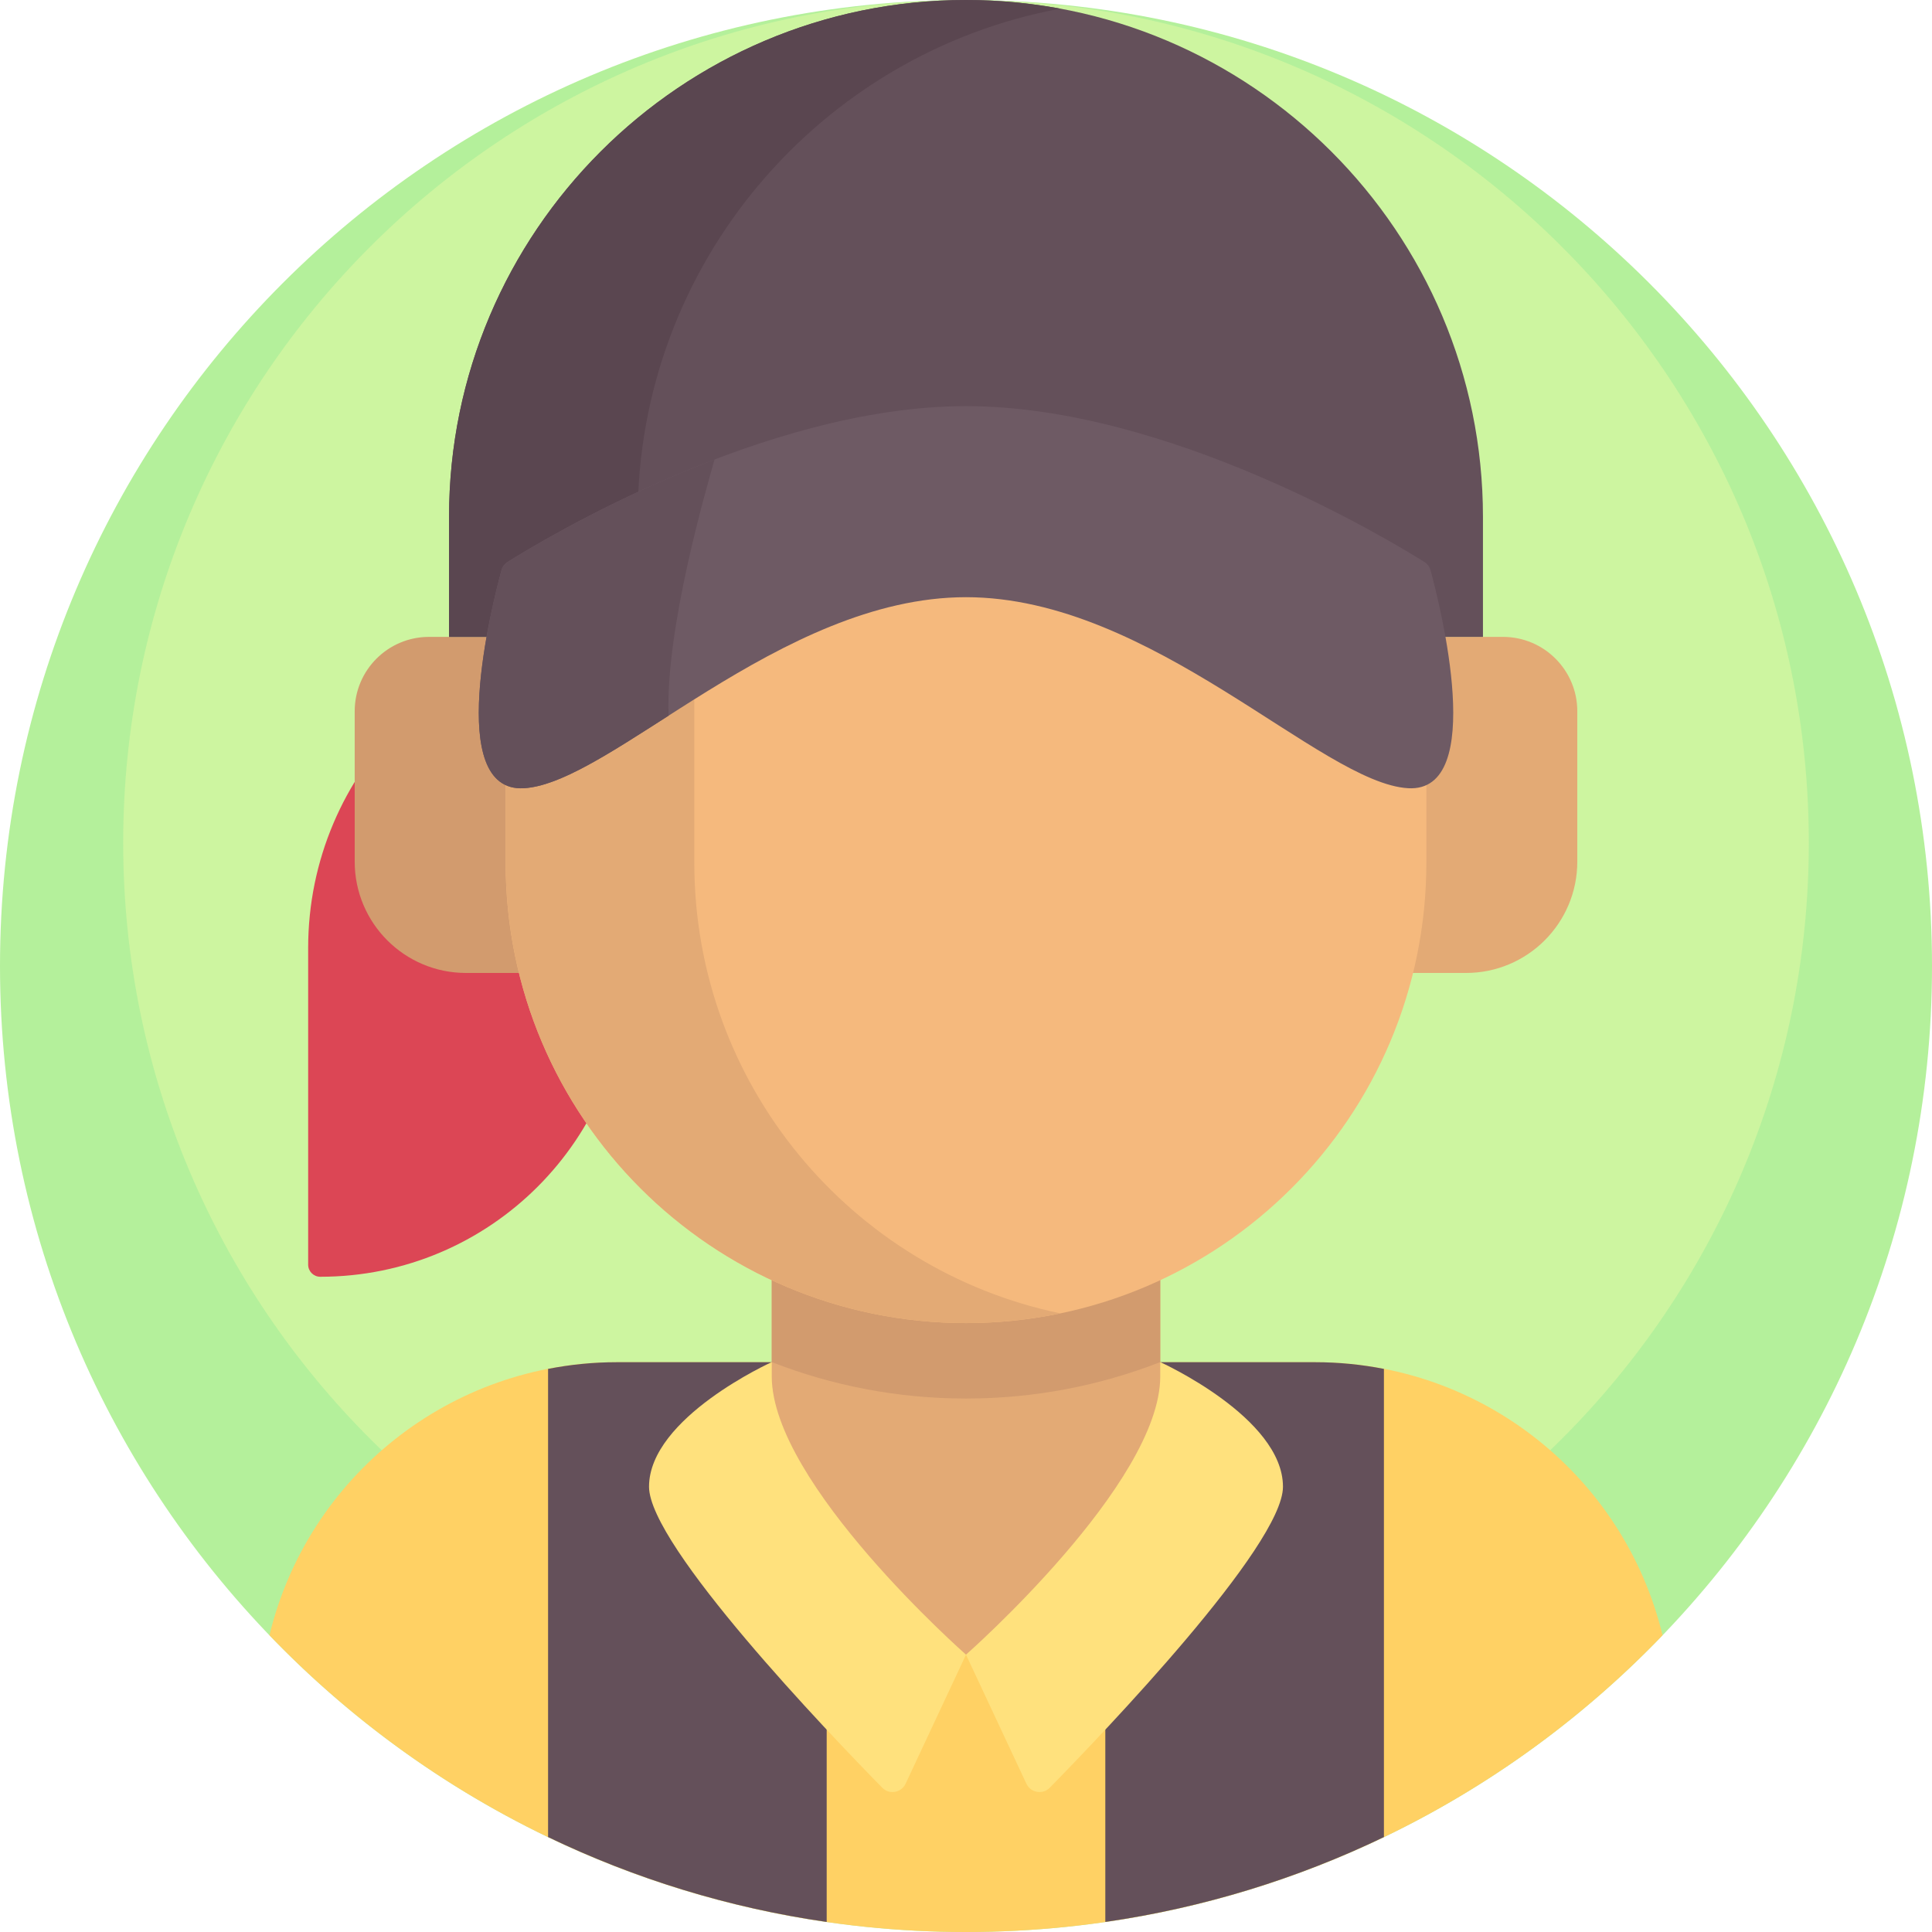 <svg height="512pt" viewBox="0 0 512 512" width="512pt" xmlns="http://www.w3.org/2000/svg"><path d="m512 256c0 141.387-114.613 256-256 256s-256-114.613-256-256 114.613-256 256-256 256 114.613 256 256zm0 0" fill="#b4f09b"/><path d="m479.352 223.352c0 123.352-100 223.348-223.352 223.348s-223.352-99.996-223.352-223.348c0-123.355 100-223.352 223.352-223.352s223.352 99.996 223.352 223.352zm0 0" fill="#cdf5a0"/><path d="m84.875 338.355c44.992 0 81.461-36.469 81.461-81.461v-90.324c-46.762 0-84.672 37.91-84.672 84.676v83.898c0 1.773 1.438 3.211 3.211 3.211zm0 0" fill="#dc4655"/><path d="m348.598 361h-185.195c-44.059 0-81.832 30.301-91.996 72.359 46.582 48.469 112.062 78.641 184.594 78.641s138.012-30.172 184.59-78.641c-10.164-42.059-47.934-72.359-91.992-72.359zm0 0" fill="#ffd164"/><path d="m145.246 486.84c22.926 11.02 47.742 18.727 73.836 22.496v-148.336h-55.676c-6.203 0-12.27.621-18.16 1.77zm0 0" fill="#64505a"/><path d="m292.918 361v148.336c26.094-3.773 50.91-11.477 73.836-22.496v-124.07c-5.891-1.148-11.957-1.77-18.156-1.77zm0 0" fill="#64505a"/><path d="m204.523 360.969s-32.523 14.695-32.523 33.031c0 15.629 47.727 65.418 61.805 79.766 1.867 1.902 5.055 1.352 6.188-1.062l16.008-34.203zm0 0" fill="#ffe17d"/><path d="m307.477 360.969s32.523 14.695 32.523 33.031c0 15.629-47.727 65.418-61.805 79.766-1.867 1.902-5.055 1.352-6.188-1.062l-16.008-34.203zm0 0" fill="#ffe17d"/><path d="m204.523 245.98v118.789c0 28.43 51.477 73.73 51.477 73.73s51.477-45.301 51.477-73.73v-118.789zm0 0" fill="#e3aa75"/><path d="m204.523 360.969c15.969 6.23 33.328 9.66 51.477 9.66s35.508-3.43 51.477-9.66v-114.988h-102.953zm0 0" fill="#d29b6e"/><path d="m388.5 257.844h-30.5v-89.062h40.305c10.875 0 19.695 8.82 19.695 19.699v39.863c0 16.293-13.207 29.5-29.5 29.5zm0 0" fill="#e3aa75"/><path d="m123.5 257.844h30.5v-89.062h-40.305c-10.875 0-19.695 8.82-19.695 19.699v39.863c0 16.293 13.207 29.5 29.5 29.5zm0 0" fill="#d29b6e"/><path d="m256 350.629c-67.379 0-122-54.621-122-122v-91.629c0-67.379 54.621-122 122-122s122 54.621 122 122v91.629c0 67.379-54.621 122-122 122zm0 0" fill="#f5b97d"/><path d="m184 228.629v-91.629c0-58.809 41.613-107.895 97-119.43-8.07-1.684-16.43-2.57-25-2.57-67.379 0-122 54.621-122 122v91.629c0 67.379 54.621 122 122 122 8.57 0 16.93-.891 25-2.57-55.387-11.535-97-60.621-97-119.43zm0 0" fill="#e3aa75"/><path d="m393 168.785v-31.785c0-75.543-61.457-137-137-137s-137 61.457-137 137v31.785h15l122-16.785 122 16.785zm0 0" fill="#64505a"/><path d="m169 137c0-67.004 48.355-122.922 112-134.707-8.109-1.5-16.465-2.293-25-2.293-75.543 0-137 61.457-137 137v31.785h15l35-4.816zm0 0" fill="#5a4650"/><path d="m379.113 151.152c-.254-.934-.84-1.727-1.656-2.238-9.242-5.805-67.891-41.281-121.457-41.281-53.562 0-112.215 35.477-121.453 41.281-.82.512-1.402 1.305-1.656 2.238-2.492 9.156-15.074 58.93 5.934 57.734 23.133-1.316 67.891-50.625 117.18-50.625 49.285 0 94.043 49.309 117.176 50.625 21.008 1.195 8.422-48.578 5.934-57.734zm0 0" fill="#6e5a64"/><path d="m189.355 121.77c-27.73 10.59-49.484 23.797-54.812 27.145-.816.512-1.402 1.305-1.656 2.238-2.488 9.156-15.074 58.93 5.934 57.734 9.52-.539 22.703-9.211 38.355-19.227-.828-23.27 10.07-60.297 12.18-67.891zm0 0" fill="#64505a"/></svg>